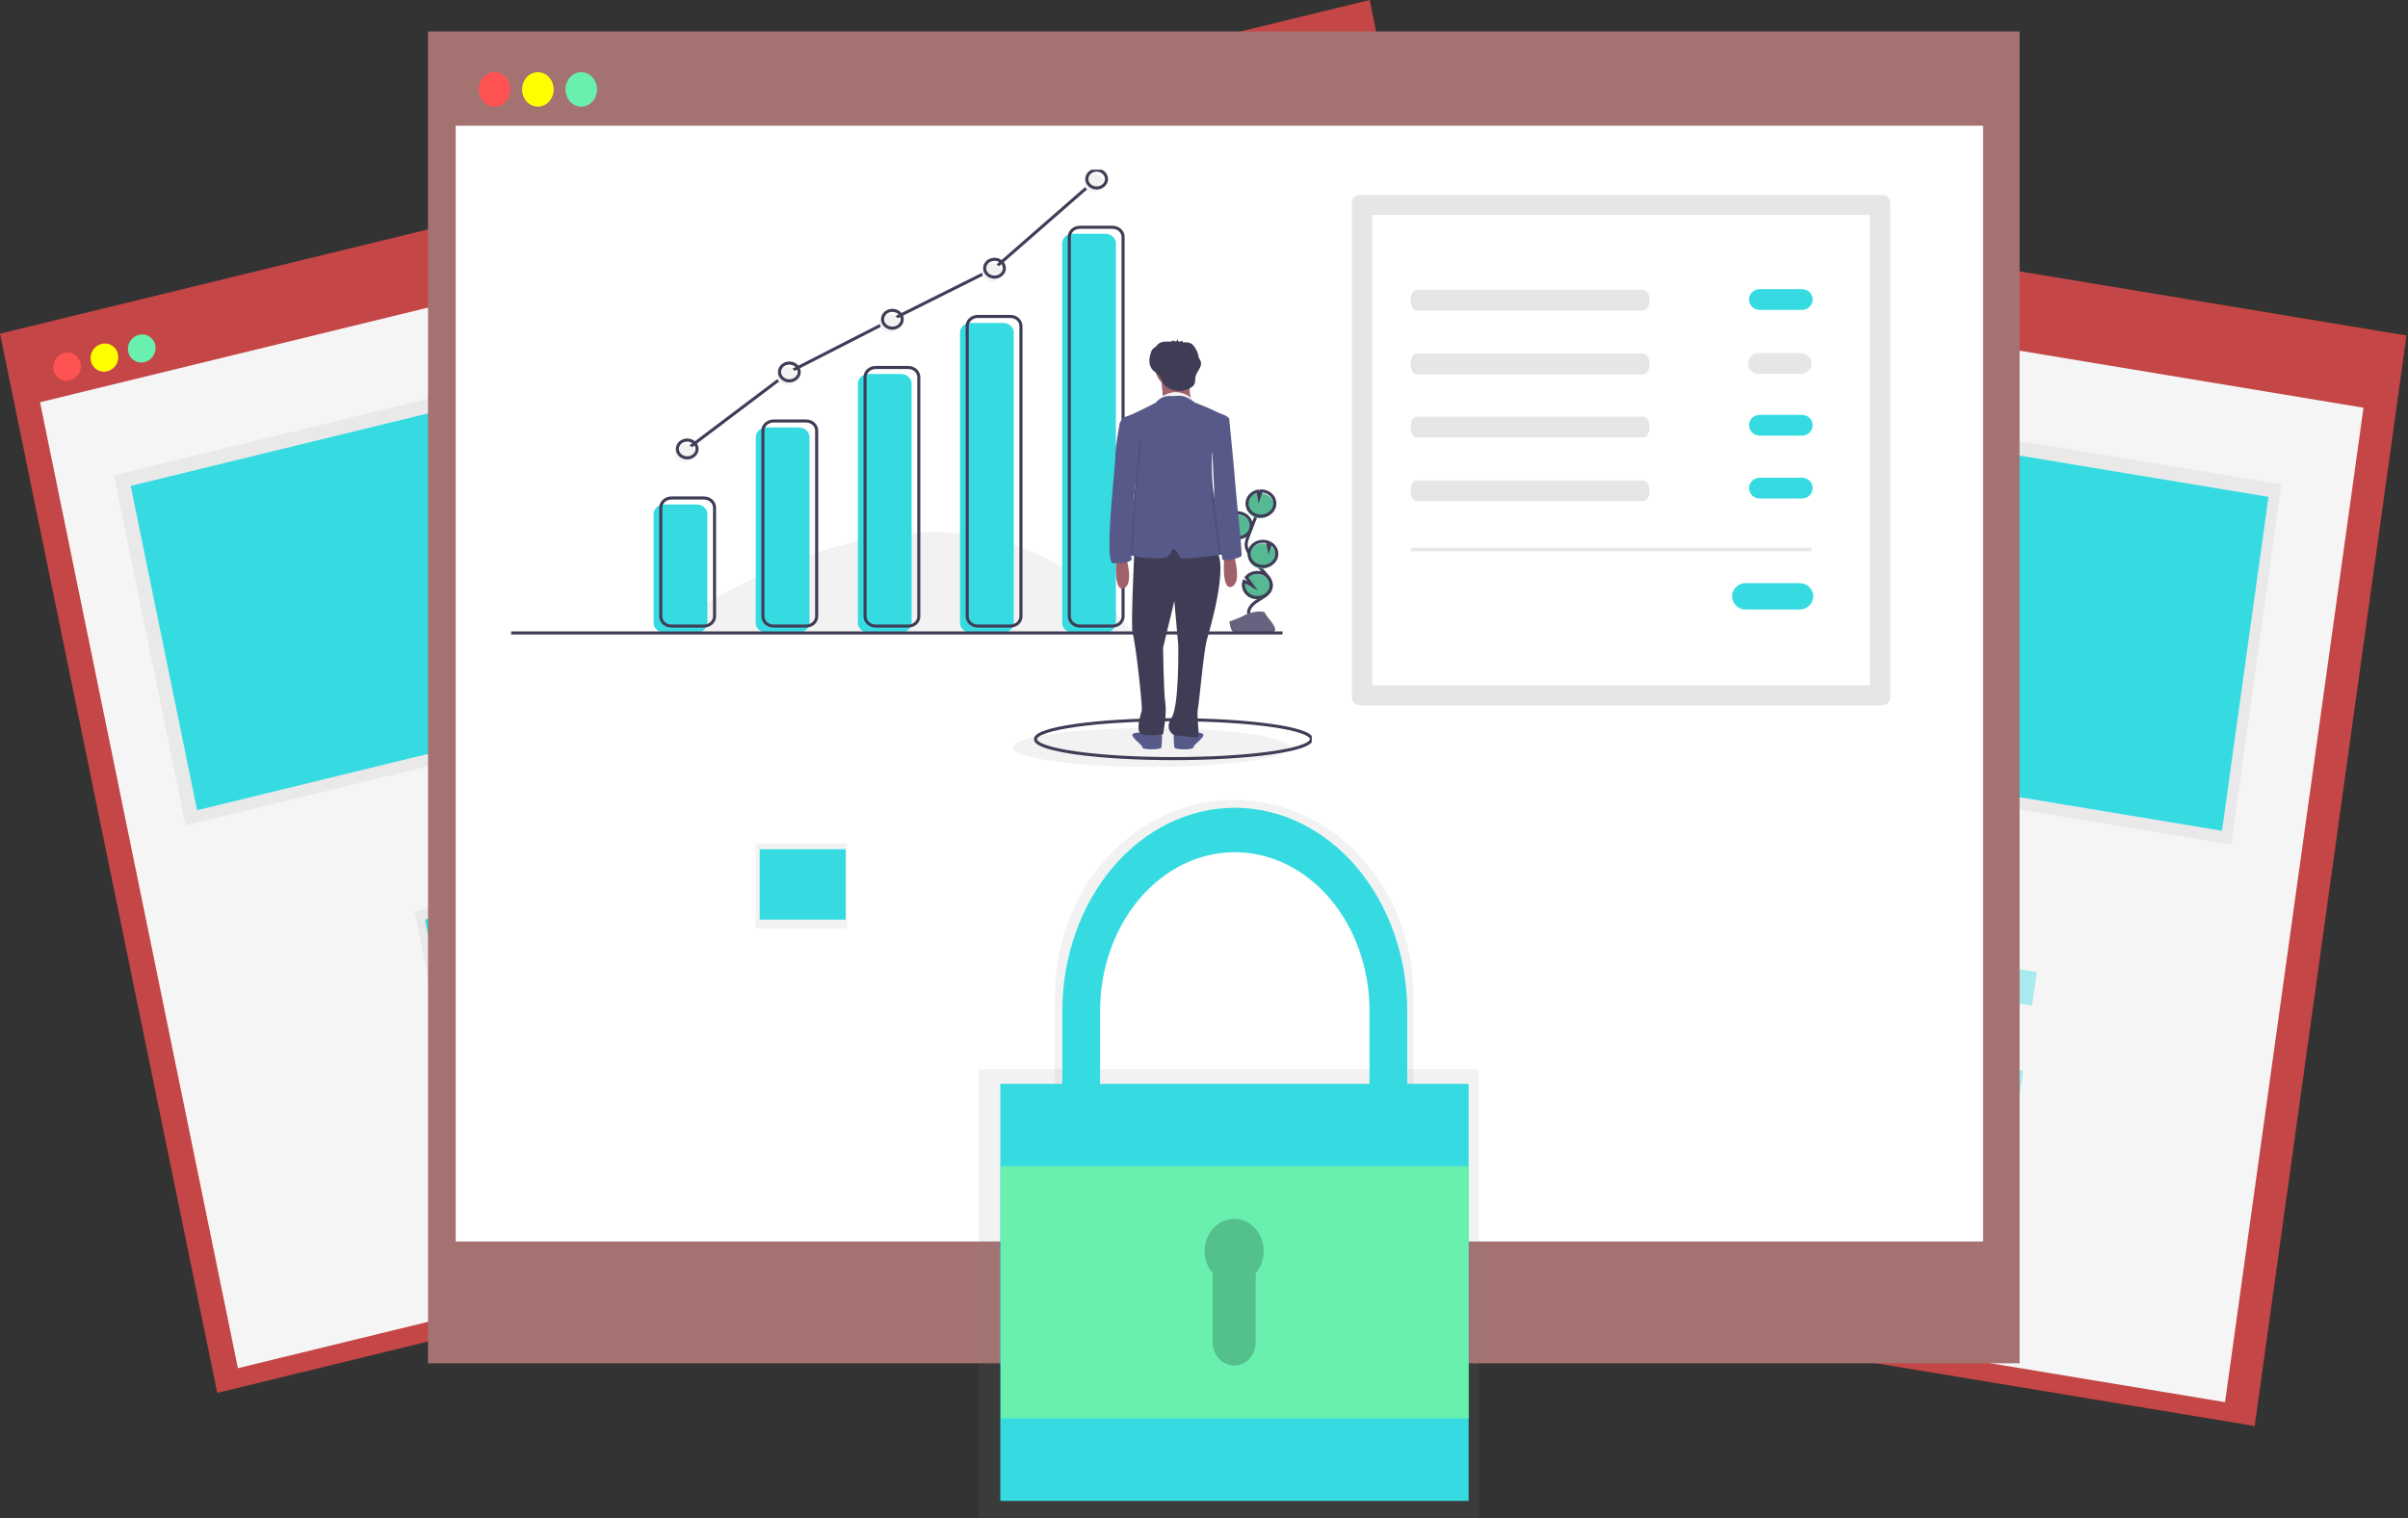 <svg width="782" height="493" viewBox="0 0 782 493" fill="none" xmlns="http://www.w3.org/2000/svg">
<rect x="0" y="0" width="782" height="493" fill="#333333" stroke="none"/>
<g clip-path="url(#clip0)">
<path d="M365.78 46.392L363.172 65.116L769.217 132.441L771.824 113.716L365.78 46.392Z" fill="#F5F5F5"/>
<path d="M358.316 38.787L309 392.935L732.204 463.104L781.52 108.957L358.316 38.787Z" fill="#C54646"/>
<path d="M362.97 65.325L318 388.268L722.583 455.35L767.553 132.407L362.97 65.325Z" fill="#F5F5F5"/>
<path d="M378.585 58.092C378.937 55.564 377.344 53.203 375.027 52.819C372.711 52.435 370.547 54.173 370.195 56.701C369.843 59.229 371.436 61.59 373.753 61.974C376.069 62.358 378.233 60.62 378.585 58.092Z" fill="#FF5252"/>
<path d="M390.12 59.999C390.472 57.471 388.879 55.11 386.562 54.726C384.245 54.342 382.082 56.08 381.73 58.608C381.378 61.136 382.971 63.497 385.287 63.881C387.604 64.265 389.768 62.527 390.12 59.999Z" fill="#FFFF00"/>
<path d="M401.655 61.916C402.007 59.388 400.414 57.027 398.097 56.643C395.78 56.259 393.617 57.997 393.265 60.525C392.913 63.053 394.505 65.414 396.822 65.798C399.139 66.182 401.303 64.444 401.655 61.916Z" fill="#69F0AE"/>
<path d="M376.306 96.824L360.013 213.834L724.599 274.285L740.893 157.275L376.306 96.824Z" fill="url(#paint0_linear)"/>
<path d="M736.69 161.362L379.967 102.216L364.868 210.645L721.591 269.792L736.69 161.362Z" fill="#36DBE2"/>
<path d="M415.908 269.379L412.758 292.003L437.065 296.033L440.215 273.409L415.908 269.379Z" fill="url(#paint1_linear)"/>
<path d="M439.663 274.912L416.788 271.12L414.181 289.844L437.055 293.637L439.663 274.912Z" fill="#36DBE2"/>
<path d="M435.197 306.896L412.323 303.103L409.715 321.828L432.589 325.62L435.197 306.896Z" fill="#FF5252"/>
<path d="M430.748 338.88L407.874 335.088L405.267 353.812L428.141 357.605L430.748 338.88Z" fill="#FF9800"/>
<path opacity="0.4" d="M661.438 315.674L477.004 285.094L475.484 296.011L659.918 326.591L661.438 315.674Z" fill="#36DBE2"/>
<path opacity="0.4" d="M656.98 347.659L472.546 317.079L471.026 327.995L655.46 358.576L656.98 347.659Z" fill="#36DBE2"/>
<path opacity="0.4" d="M652.532 379.644L468.098 349.064L466.578 359.98L651.012 390.56L652.532 379.644Z" fill="#36DBE2"/>
<path d="M436.247 8.439L9.505 112.526L13.23 130.712L439.973 26.625L436.247 8.439Z" fill="#F5F5F5"/>
<path d="M444.802 -9.62818e-06L0 108.353L70.555 452.342L515.358 343.989L444.802 -9.62818e-06Z" fill="#C54646"/>
<path d="M439.742 26.538L13 130.625L77.26 444.322L504.002 340.236L439.742 26.538Z" fill="#F5F5F5"/>
<path d="M22.696 123.52C25.129 122.926 26.693 120.456 26.191 118.001C25.688 115.547 23.308 114.038 20.875 114.631C18.442 115.225 16.878 117.696 17.38 120.15C17.883 122.605 20.263 124.113 22.696 123.52Z" fill="#FF5252"/>
<path d="M34.822 120.571C37.255 119.977 38.82 117.507 38.317 115.052C37.814 112.598 35.434 111.089 33.002 111.682C30.569 112.276 29.004 114.747 29.507 117.201C30.009 119.656 32.389 121.164 34.822 120.571Z" fill="#FFFF00"/>
<path d="M46.94 117.614C49.373 117.021 50.938 114.55 50.435 112.096C49.932 109.641 47.552 108.133 45.119 108.726C42.687 109.319 41.122 111.79 41.625 114.245C42.127 116.699 44.507 118.208 46.94 117.614Z" fill="#69F0AE"/>
<path d="M420.169 60.9L37 154.359L60.284 268.02L443.452 174.562L420.169 60.9Z" fill="url(#paint2_linear)"/>
<path d="M417.346 66.359L42.443 157.801L64.017 263.123L438.921 171.681L417.346 66.359Z" fill="#36DBE2"/>
<path d="M160.204 289.786L134.659 296.017L139.16 317.986L164.704 311.756L160.204 289.786Z" fill="url(#paint3_linear)"/>
<path d="M162.149 292.734L138.003 298.649L141.76 316.911L165.906 310.996L162.149 292.734Z" fill="#36DBE2"/>
<path d="M166.505 322.459L142.46 328.323L146.185 346.509L170.23 340.645L166.505 322.459Z" fill="#FF5252"/>
<path d="M175.041 355.095L150.896 361.01L154.653 379.272L178.798 373.357L175.041 355.095Z" fill="#FF9800"/>
<path opacity="0.4" d="M394.562 238.187L200.728 285.465L202.902 296.073L396.735 248.795L394.562 238.187Z" fill="#36DBE2"/>
<path opacity="0.4" d="M400.925 269.259L207.091 316.536L209.265 327.145L403.098 279.867L400.925 269.259Z" fill="#36DBE2"/>
<path opacity="0.4" d="M407.288 300.321L213.455 347.598L215.628 358.207L409.461 310.929L407.288 300.321Z" fill="#36DBE2"/>
<path d="M644.394 17.606H148.485V40.47H644.394V17.606Z" fill="#F5F5F5"/>
<path d="M655.863 10.207H139V442.73H655.863V10.207Z" fill="#A57272"/>
<path d="M644 40.828H148V403.178H644V40.828Z" fill="white"/>
<path d="M160.594 34.63C163.425 34.63 165.719 32.127 165.719 29.038C165.719 25.95 163.425 23.446 160.594 23.446C157.764 23.446 155.469 25.95 155.469 29.038C155.469 32.127 157.764 34.63 160.594 34.63Z" fill="#FF5252"/>
<path d="M174.677 34.63C177.508 34.63 179.802 32.127 179.802 29.038C179.802 25.95 177.508 23.446 174.677 23.446C171.847 23.446 169.552 25.95 169.552 29.038C169.552 32.127 171.847 34.63 174.677 34.63Z" fill="#FFFF00"/>
<path d="M188.76 34.63C191.59 34.63 193.885 32.127 193.885 29.038C193.885 25.95 191.59 23.446 188.76 23.446C185.929 23.446 183.635 25.95 183.635 29.038C183.635 32.127 185.929 34.63 188.76 34.63Z" fill="#69F0AE"/>
<path d="M275.081 273.88H245.397V301.509H275.081V273.88Z" fill="url(#paint4_linear)"/>
<path d="M274.645 275.786H246.706V298.65H274.645V275.786Z" fill="#36DBE2"/>
<path d="M480.255 347.238H317.862V493H480.255V347.238Z" fill="url(#paint5_linear)"/>
<path d="M355.335 324.059C355.335 310.898 360.126 298.277 368.654 288.971C377.182 279.666 388.748 274.438 400.809 274.438C412.87 274.438 424.436 279.666 432.964 288.971C441.492 298.277 446.283 310.898 446.283 324.059V355.812H459.013V324.059C459.107 315.653 457.671 307.31 454.789 299.514C451.906 291.719 447.634 284.625 442.22 278.644C436.806 272.664 430.357 267.915 423.249 264.674C416.14 261.434 408.513 259.765 400.809 259.765C393.105 259.765 385.478 261.434 378.369 264.674C371.261 267.915 364.812 272.664 359.398 278.644C353.984 284.625 349.712 291.719 346.829 299.514C343.947 307.31 342.511 315.653 342.605 324.059V355.812H355.335V324.059Z" fill="url(#paint6_linear)"/>
<path d="M357.25 328.326C357.25 314.65 361.859 301.534 370.064 291.863C378.269 282.193 389.397 276.76 401 276.76C412.603 276.76 423.731 282.193 431.936 291.863C440.141 301.534 444.75 314.65 444.75 328.326V361.329H457V328.326C457 310.821 451.1 294.032 440.598 281.653C430.096 269.275 415.852 262.321 401 262.321C386.148 262.321 371.904 269.275 361.402 281.653C350.9 294.032 345 310.821 345 328.326V361.329H357.25V328.326Z" fill="#36DBE2"/>
<path d="M476.763 352.001H324.847V487.284H476.763V352.001Z" fill="#36DBE2"/>
<path d="M476.916 352.143H325V487.425H476.916V352.143Z" fill="#36DBE2"/>
<path d="M411.954 404.171C411.962 402.182 411.524 400.221 410.676 398.46C409.828 396.699 408.597 395.193 407.092 394.072C405.586 392.951 403.851 392.25 402.039 392.031C400.228 391.812 398.394 392.082 396.7 392.816C395.006 393.551 393.503 394.727 392.323 396.243C391.143 397.759 390.322 399.568 389.932 401.511C389.541 403.453 389.594 405.471 390.084 407.387C390.575 409.302 391.489 411.057 392.746 412.497V438.43C392.746 440.775 393.6 443.023 395.119 444.681C396.639 446.339 398.7 447.271 400.848 447.271C402.997 447.271 405.058 446.339 406.577 444.681C408.097 443.023 408.951 440.775 408.951 438.43V412.497C410.89 410.243 411.965 407.263 411.954 404.171Z" fill="url(#paint7_linear)"/>
<path d="M476.916 378.681H325V460.613H476.916V378.681Z" fill="#69F0AE"/>
<g clip-path="url(#clip1)">
<path d="M215.025 205.29C215.025 205.29 311.767 132.244 367.485 205.29Z" fill="#F2F2F2"/>
<path d="M373.774 249.052C398.52 249.052 418.581 246.223 418.581 242.734C418.581 239.245 398.52 236.417 373.774 236.417C349.028 236.417 328.967 239.245 328.967 242.734C328.967 246.223 349.028 249.052 373.774 249.052Z" fill="#F2F2F2"/>
<path d="M381.078 246.359C405.824 246.359 425.885 243.53 425.885 240.041C425.885 236.552 405.824 233.724 381.078 233.724C356.332 233.724 336.272 236.552 336.272 240.041C336.272 243.53 356.332 246.359 381.078 246.359Z" stroke="#3F3D56" stroke-miterlimit="10"/>
<path d="M400.102 175.006C400.759 175.222 401.464 175.297 402.159 175.225C402.854 175.153 403.521 174.936 404.108 174.591C404.695 174.246 405.185 173.783 405.54 173.237C405.894 172.691 406.104 172.079 406.153 171.447C406.201 170.816 406.087 170.182 405.819 169.598C405.551 169.013 405.136 168.493 404.608 168.077C404.08 167.662 403.452 167.364 402.774 167.206C402.097 167.048 401.388 167.034 400.704 167.166L400.817 169.27L399.716 167.467C398.637 167.926 397.802 168.754 397.397 169.769C397.253 170.125 397.166 170.497 397.137 170.875C397.068 171.761 397.32 172.644 397.855 173.39C398.39 174.135 399.179 174.702 400.102 175.006V175.006Z" fill="#57B894"/>
<path d="M405.546 199.407C405.157 197.618 406.84 196.032 408.503 195.001C410.165 193.97 412.108 192.957 412.675 191.207C413.49 188.692 411.062 186.389 409.172 184.403C407.77 182.929 406.566 181.31 405.585 179.58C405.158 178.9 404.868 178.158 404.727 177.387C404.578 176.272 404.974 175.163 405.372 174.1C406.701 170.558 408.121 167.045 409.634 163.563" stroke="#3F3D56" stroke-miterlimit="10"/>
<path d="M400.288 174.464C400.946 174.68 401.65 174.755 402.345 174.683C403.04 174.611 403.707 174.394 404.294 174.049C404.881 173.704 405.371 173.241 405.726 172.695C406.08 172.15 406.29 171.537 406.339 170.905C406.387 170.274 406.273 169.641 406.005 169.056C405.737 168.471 405.322 167.951 404.794 167.536C404.266 167.121 403.638 166.822 402.96 166.664C402.283 166.506 401.574 166.492 400.89 166.624L401.003 168.728L399.902 166.925C398.823 167.384 397.988 168.212 397.583 169.228C397.439 169.583 397.352 169.955 397.323 170.333C397.254 171.22 397.506 172.103 398.041 172.848C398.576 173.593 399.365 174.161 400.288 174.464V174.464Z" stroke="#3F3D56" stroke-miterlimit="10"/>
<path d="M404.994 162.836C405.252 162.192 405.685 161.617 406.253 161.164C406.821 160.711 407.507 160.395 408.246 160.244L408.618 162.244L409.307 160.144C410.265 160.156 411.193 160.444 411.958 160.966C412.723 161.487 413.285 162.215 413.563 163.044C413.841 163.873 413.821 164.76 413.505 165.578C413.189 166.396 412.594 167.102 411.806 167.594C411.017 168.086 410.077 168.339 409.119 168.316C408.162 168.293 407.238 167.995 406.48 167.465C405.721 166.936 405.169 166.202 404.902 165.37C404.635 164.538 404.667 163.651 404.994 162.836H404.994Z" fill="#57B894"/>
<path d="M405.242 162.114C405.5 161.47 405.933 160.895 406.501 160.442C407.07 159.989 407.755 159.672 408.494 159.522L408.866 161.522L409.555 159.421C410.513 159.434 411.441 159.722 412.206 160.243C412.971 160.765 413.533 161.492 413.811 162.321C414.089 163.151 414.069 164.038 413.753 164.856C413.437 165.674 412.842 166.38 412.054 166.872C411.266 167.364 410.325 167.617 409.367 167.594C408.41 167.57 407.486 167.273 406.728 166.743C405.97 166.214 405.417 165.48 405.15 164.648C404.883 163.816 404.915 162.928 405.242 162.114V162.114Z" stroke="#3F3D56" stroke-miterlimit="10"/>
<path d="M408.379 184.444C409.422 184.786 410.567 184.769 411.597 184.396C412.627 184.023 413.47 183.321 413.964 182.422C414.458 181.523 414.57 180.492 414.277 179.523C413.984 178.555 413.308 177.718 412.377 177.172L411.847 178.787L411.472 176.763C411.468 176.761 411.464 176.76 411.46 176.759C410.902 176.576 410.31 176.494 409.718 176.518C409.125 176.542 408.543 176.671 408.006 176.899C407.468 177.126 406.986 177.447 406.585 177.843C406.185 178.239 405.875 178.703 405.672 179.207C405.47 179.712 405.38 180.248 405.406 180.784C405.433 181.32 405.576 181.846 405.827 182.333C406.078 182.819 406.433 183.256 406.871 183.618C407.309 183.98 407.821 184.261 408.379 184.444V184.444Z" fill="#57B894"/>
<path d="M408.594 183.712C409.637 184.054 410.782 184.037 411.812 183.665C412.842 183.292 413.685 182.589 414.179 181.69C414.673 180.792 414.784 179.76 414.492 178.792C414.199 177.824 413.523 176.987 412.592 176.441L412.062 178.055L411.686 176.031C411.683 176.03 411.679 176.028 411.675 176.027C410.549 175.658 409.306 175.708 408.221 176.167C407.135 176.626 406.296 177.457 405.887 178.476C405.479 179.495 405.534 180.619 406.042 181.601C406.549 182.583 407.467 183.342 408.594 183.712V183.712Z" stroke="#3F3D56" stroke-miterlimit="10"/>
<path d="M403.675 191.232C403.854 192.155 404.379 192.994 405.161 193.609C405.943 194.224 406.935 194.576 407.971 194.608C409.006 194.639 410.022 194.348 410.848 193.782C411.674 193.216 412.26 192.411 412.508 191.501C412.755 190.591 412.649 189.631 412.208 188.783C411.766 187.936 411.016 187.251 410.082 186.844C409.149 186.437 408.09 186.333 407.081 186.549C406.073 186.765 405.178 187.289 404.546 188.031L406.559 190.772L403.808 189.317C403.595 189.936 403.549 190.593 403.675 191.232V191.232Z" fill="#57B894"/>
<path d="M403.861 190.69C404.041 191.613 404.565 192.453 405.347 193.067C406.129 193.682 407.121 194.035 408.157 194.066C409.192 194.098 410.208 193.806 411.034 193.24C411.86 192.675 412.446 191.869 412.694 190.959C412.941 190.049 412.835 189.09 412.394 188.242C411.952 187.394 411.202 186.709 410.269 186.302C409.335 185.896 408.276 185.791 407.268 186.008C406.259 186.224 405.364 186.747 404.732 187.489L406.745 190.23L403.994 188.775C403.781 189.395 403.735 190.051 403.861 190.69V190.69Z" stroke="#3F3D56" stroke-miterlimit="10"/>
<path d="M399.273 201.831C399.273 201.831 403.26 200.417 404.461 199.643C405.663 198.869 410.594 197.945 410.892 199.186C411.19 200.428 416.884 205.361 412.383 205.394C407.882 205.426 401.924 206.062 400.725 205.401C399.526 204.74 399.273 201.831 399.273 201.831Z" fill="#656380"/>
<path opacity="0.2" d="M412.463 204.961C407.962 204.994 402.004 205.63 400.805 204.969C399.892 204.465 399.528 202.659 399.406 201.826C399.322 201.829 399.273 201.831 399.273 201.831C399.273 201.831 399.526 204.74 400.725 205.401C401.924 206.062 407.882 205.426 412.383 205.394C413.682 205.384 414.131 204.966 414.106 204.346C413.926 204.721 413.43 204.954 412.463 204.961Z" fill="black"/>
<path d="M226.271 163.831H215.709C213.805 163.831 212.261 165.228 212.261 166.951V202.302C212.261 204.025 213.805 205.422 215.709 205.422H226.271C228.175 205.422 229.719 204.025 229.719 202.302V166.951C229.719 165.228 228.175 163.831 226.271 163.831Z" fill="#36DBE2"/>
<path d="M259.439 138.825H248.878C246.974 138.825 245.43 140.221 245.43 141.944V202.302C245.43 204.025 246.974 205.422 248.878 205.422H259.439C261.343 205.422 262.887 204.025 262.887 202.302V141.944C262.887 140.221 261.343 138.825 259.439 138.825Z" fill="#36DBE2"/>
<path d="M292.608 121.452H282.046C280.142 121.452 278.599 122.848 278.599 124.571V202.302C278.599 204.025 280.142 205.422 282.046 205.422H292.608C294.512 205.422 296.056 204.025 296.056 202.302V124.571C296.056 122.848 294.512 121.452 292.608 121.452Z" fill="#36DBE2"/>
<path d="M325.776 104.868H315.215C313.311 104.868 311.767 106.265 311.767 107.988V202.302C311.767 204.025 313.311 205.422 315.215 205.422H325.776C327.681 205.422 329.224 204.025 329.224 202.302V107.988C329.224 106.265 327.681 104.868 325.776 104.868Z" fill="#36DBE2"/>
<path d="M358.945 75.913H348.384C346.479 75.913 344.936 77.31 344.936 79.032V202.302C344.936 204.025 346.479 205.422 348.384 205.422H358.945C360.849 205.422 362.393 204.025 362.393 202.302V79.032C362.393 77.31 360.849 75.913 358.945 75.913Z" fill="#36DBE2"/>
<path d="M228.598 161.726H218.037C216.133 161.726 214.589 163.122 214.589 164.845V200.196C214.589 201.919 216.133 203.316 218.037 203.316H228.598C230.502 203.316 232.046 201.919 232.046 200.196V164.845C232.046 163.122 230.502 161.726 228.598 161.726Z" stroke="#3F3D56" stroke-miterlimit="10"/>
<path d="M261.767 136.719H251.206C249.301 136.719 247.758 138.116 247.758 139.838V200.196C247.758 201.919 249.301 203.316 251.206 203.316H261.767C263.671 203.316 265.215 201.919 265.215 200.196V139.838C265.215 138.116 263.671 136.719 261.767 136.719Z" stroke="#3F3D56" stroke-miterlimit="10"/>
<path d="M294.935 119.346H284.374C282.47 119.346 280.926 120.742 280.926 122.465V200.196C280.926 201.919 282.47 203.316 284.374 203.316H294.935C296.84 203.316 298.383 201.919 298.383 200.196V122.465C298.383 120.742 296.84 119.346 294.935 119.346Z" stroke="#3F3D56" stroke-miterlimit="10"/>
<path d="M328.104 102.762H317.543C315.638 102.762 314.095 104.159 314.095 105.882V200.196C314.095 201.919 315.638 203.316 317.543 203.316H328.104C330.008 203.316 331.552 201.919 331.552 200.196V105.882C331.552 104.159 330.008 102.762 328.104 102.762Z" stroke="#3F3D56" stroke-miterlimit="10"/>
<path d="M361.273 73.807H350.711C348.807 73.807 347.263 75.204 347.263 76.927V200.196C347.263 201.919 348.807 203.316 350.711 203.316H361.273C363.177 203.316 364.72 201.919 364.72 200.196V76.927C364.72 75.204 363.177 73.807 361.273 73.807Z" stroke="#3F3D56" stroke-miterlimit="10"/>
<path d="M416.51 205.553H166" stroke="#3F3D56" stroke-miterlimit="10"/>
<path d="M400.712 180.303C400.712 180.303 403.45 189.221 399.982 190.542C396.514 191.864 397.609 180.634 397.609 180.634L400.712 180.303Z" fill="#A0616A"/>
<path d="M375.887 237.444C375.887 237.444 373.331 237.279 372.418 237.774C372.145 237.919 371.841 238.009 371.526 238.037C371.211 238.066 370.892 238.032 370.593 237.94C370.593 237.94 366.577 237.609 368.037 239.426C369.498 241.243 370.958 241.903 370.958 242.729C370.958 243.555 376.982 243.555 377.164 242.729C377.347 241.903 377.529 237.609 377.164 237.444C376.799 237.279 375.887 237.444 375.887 237.444Z" fill="#575A89"/>
<path d="M382.641 237.444C382.641 237.444 385.196 237.279 386.109 237.774C386.382 237.919 386.687 238.009 387.002 238.037C387.317 238.066 387.635 238.032 387.934 237.94C387.934 237.94 391.95 237.609 390.49 239.426C389.03 241.243 387.569 241.903 387.569 242.729C387.569 243.555 381.545 243.555 381.363 242.729C381.18 241.903 380.998 237.609 381.363 237.444C381.728 237.279 382.641 237.444 382.641 237.444Z" fill="#575A89"/>
<path d="M368.403 178.487C368.403 178.487 367.125 204.58 367.855 205.901C368.585 207.222 371.141 229.517 370.776 230.838C370.41 232.159 368.585 237.609 370.776 238.435C372.966 239.261 377.712 238.435 377.712 238.435C377.712 238.435 378.99 231.829 378.442 228.361C377.895 224.893 377.712 210.36 377.712 210.36L381.363 195.167L382.641 209.534C382.641 209.534 383.006 229.187 380.45 233.15C377.895 237.114 381.363 238.765 381.363 238.765C381.363 238.765 388.299 239.591 389.03 239.426C389.76 239.261 388.482 232.82 389.03 230.013C389.577 227.205 390.855 211.516 391.95 207.718C393.046 203.919 399.252 182.78 394.688 178.487C390.125 174.193 368.403 178.487 368.403 178.487Z" fill="#3F3D56"/>
<path d="M381.728 125.805C385.256 125.805 388.117 123.217 388.117 120.025C388.117 116.832 385.256 114.244 381.728 114.244C378.199 114.244 375.339 116.832 375.339 120.025C375.339 123.217 378.199 125.805 381.728 125.805Z" fill="#A0616A"/>
<path d="M376.982 122.667C376.982 122.667 378.077 130.594 377.53 130.759C376.982 130.924 387.204 130.759 387.204 130.759C387.204 130.759 385.196 125.97 387.204 122.171L376.982 122.667Z" fill="#A0616A"/>
<path d="M376.982 129.108C376.982 129.108 381.431 125.144 386.691 129.108L387.031 130.289L384.284 130.264H376.982V129.108Z" fill="#F2F2F2"/>
<path d="M398.704 179.808C398.283 179.884 397.249 180.039 395.902 180.224C391.417 180.837 383.469 181.765 383.188 181.129C382.823 180.303 381.545 177.331 380.633 178.652C379.72 179.973 380.268 181.129 376.434 181.294C373.826 181.406 370.034 181.06 367.935 180.515C366.949 180.259 366.336 179.96 366.395 179.643C366.577 178.652 368.585 159.825 368.585 158.008C368.585 156.192 369.315 147.439 369.315 147.439L364.069 138.1L363.656 137.365C363.656 137.365 364.204 135.548 365.847 135.218C367.49 134.888 375.339 130.759 375.339 130.759C375.339 130.759 376.982 128.447 380.085 128.612C383.188 128.777 383.918 127.621 388.117 130.759C388.117 130.759 393.228 132.741 395.053 133.732C396.879 134.723 398.887 134.723 399.069 136.374C399.106 136.706 398.907 137.345 398.566 138.153C397.315 141.112 394.155 146.349 393.661 147.165C393.617 147.236 393.593 147.274 393.593 147.274C393.593 147.274 393.498 150.243 393.599 153.72V153.728C393.697 157.062 393.975 160.862 394.688 162.963C396.149 167.257 400.53 179.478 398.704 179.808Z" fill="#575A89"/>
<path d="M390.022 117.652C389.894 117.126 389.648 116.629 389.3 116.192C389.161 114.984 388.716 113.822 387.998 112.795C387.718 112.314 387.319 111.898 386.832 111.578C386.276 111.287 385.64 111.144 384.998 111.164C384.882 111.162 384.672 111.194 384.484 111.202C384.363 111.168 384.241 111.138 384.119 111.109C384.048 110.966 383.906 110.548 383.867 110.576L383.335 110.959C383.11 110.924 382.884 110.896 382.656 110.874C382.574 110.661 382.491 110.448 382.408 110.234C382.274 110.425 382.157 110.625 382.057 110.832C381.831 110.822 381.605 110.819 381.378 110.822L380.926 110.429C380.899 110.538 380.838 110.638 380.749 110.717C380.66 110.796 380.548 110.849 380.427 110.871C380.219 110.89 380.011 110.915 379.805 110.945C379.788 110.945 379.771 110.945 379.754 110.945C378.64 110.92 377.441 110.875 376.509 111.428C376.073 111.699 375.719 112.063 375.476 112.489C375.362 112.559 375.248 112.629 375.137 112.703C374.763 112.934 374.44 113.224 374.181 113.56C373.994 113.85 373.852 114.162 373.759 114.487C373.403 115.466 373.238 116.493 373.272 117.523C373.31 118.56 373.742 119.553 374.496 120.335C374.974 120.8 375.581 121.143 376.06 121.607C377.045 122.562 377.23 123.894 378.072 124.905C378.964 125.974 380.591 126.678 382.019 126.879C382.878 126.996 383.754 126.959 384.597 126.769C385.44 126.578 386.233 126.239 386.931 125.771C387.266 125.56 387.55 125.29 387.767 124.978C388.263 124.202 388.053 123.227 388.237 122.346C388.582 120.695 390.323 119.31 390.022 117.652Z" fill="#3F3D56"/>
<path d="M365.664 180.799C365.664 180.799 368.402 189.717 364.934 191.038C361.466 192.359 362.561 181.129 362.561 181.129L365.664 180.799Z" fill="#A0616A"/>
<path opacity="0.1" d="M368.948 160.562C368.948 160.562 367.751 176.64 367.935 180.515C366.949 180.259 366.336 179.96 366.395 179.643C366.577 178.652 368.585 159.825 368.585 158.008C368.585 156.192 369.315 147.439 369.315 147.439L364.069 138.1C364.153 137.637 364.204 137.365 364.204 137.365L366.851 142.402L370.593 143.31L368.948 160.562Z" fill="black"/>
<path d="M364.934 136.374L363.656 137.365C363.656 137.365 362.014 146.118 362.196 148.265C362.379 150.412 358.363 182.946 361.466 182.946C364.569 182.946 368.037 182.45 367.49 181.294C366.942 180.138 368.401 160.562 368.401 160.562L370.045 143.31L364.934 136.374Z" fill="#575A89"/>
<path opacity="0.1" d="M398.566 138.153C397.315 141.112 394.155 146.349 393.661 147.165C393.675 145.053 393.684 143.558 393.684 143.558L397.518 136.457L398.339 135.879C398.339 135.879 398.427 136.752 398.566 138.153Z" fill="black"/>
<path opacity="0.1" d="M398.704 179.808C398.283 179.884 397.249 180.039 395.902 180.224C395.203 175.547 393.334 162.097 393.453 160.831C393.511 160.207 393.56 157.122 393.599 153.728C393.697 157.062 393.975 160.862 394.688 162.963C396.149 167.257 400.53 179.478 398.704 179.808Z" fill="black"/>
<path d="M396.421 135.091L399.159 135.751C399.159 135.751 400.984 154.083 401.167 157.22C401.349 160.358 403.54 179.68 403.175 180.506C402.81 181.332 397.151 182.488 396.968 181.662C396.786 180.836 394.132 162.204 394.272 160.703C394.413 159.202 393.5 143.678 393.5 143.678L396.421 135.091Z" fill="#575A89"/>
<path d="M223.172 145.8L256.341 120.794L289.8 103.684L322.969 87.1L356.137 58.145" stroke="#3F3D56" stroke-miterlimit="10"/>
<path d="M222.299 150.012C224.067 150.012 225.5 148.716 225.5 147.116C225.5 145.517 224.067 144.221 222.299 144.221C220.532 144.221 219.099 145.517 219.099 147.116C219.099 148.716 220.532 150.012 222.299 150.012Z" fill="#F2F2F2"/>
<path d="M255.468 125.005C257.235 125.005 258.668 123.709 258.668 122.11C258.668 120.511 257.235 119.214 255.468 119.214C253.7 119.214 252.267 120.511 252.267 122.11C252.267 123.709 253.7 125.005 255.468 125.005Z" fill="#F2F2F2"/>
<path d="M288.927 107.895C290.695 107.895 292.128 106.599 292.128 105C292.128 103.401 290.695 102.104 288.927 102.104C287.16 102.104 285.727 103.401 285.727 105C285.727 106.599 287.16 107.895 288.927 107.895Z" fill="#F2F2F2"/>
<path d="M322.096 91.312C323.864 91.312 325.296 90.016 325.296 88.416C325.296 86.817 323.864 85.521 322.096 85.521C320.328 85.521 318.895 86.817 318.895 88.416C318.895 90.016 320.328 91.312 322.096 91.312Z" fill="#F2F2F2"/>
<path d="M355.265 62.357C357.032 62.357 358.465 61.06 358.465 59.461C358.465 57.862 357.032 56.566 355.265 56.566C353.497 56.566 352.064 57.862 352.064 59.461C352.064 61.06 353.497 62.357 355.265 62.357Z" fill="#F2F2F2"/>
<path d="M223.172 148.696C224.94 148.696 226.373 147.399 226.373 145.8C226.373 144.201 224.94 142.905 223.172 142.905C221.405 142.905 219.972 144.201 219.972 145.8C219.972 147.399 221.405 148.696 223.172 148.696Z" stroke="#3F3D56" stroke-miterlimit="10"/>
<path d="M256.341 123.689C258.108 123.689 259.541 122.393 259.541 120.794C259.541 119.194 258.108 117.898 256.341 117.898C254.573 117.898 253.14 119.194 253.14 120.794C253.14 122.393 254.573 123.689 256.341 123.689Z" stroke="#3F3D56" stroke-miterlimit="10"/>
<path d="M289.8 106.579C291.568 106.579 293.001 105.283 293.001 103.684C293.001 102.085 291.568 100.788 289.8 100.788C288.033 100.788 286.6 102.085 286.6 103.684C286.6 105.283 288.033 106.579 289.8 106.579Z" stroke="#3F3D56" stroke-miterlimit="10"/>
<path d="M322.969 89.996C324.736 89.996 326.169 88.7 326.169 87.1C326.169 85.501 324.736 84.205 322.969 84.205C321.201 84.205 319.768 85.501 319.768 87.1C319.768 88.7 321.201 89.996 322.969 89.996Z" stroke="#3F3D56" stroke-miterlimit="10"/>
<path d="M356.137 61.041C357.905 61.041 359.338 59.744 359.338 58.145C359.338 56.546 357.905 55.25 356.137 55.25C354.37 55.25 352.937 56.546 352.937 58.145C352.937 59.744 354.37 61.041 356.137 61.041Z" stroke="#3F3D56" stroke-miterlimit="10"/>
</g>
<path opacity="0.2" d="M410.409 406.305C410.411 404.594 410.03 402.907 409.298 401.394C408.566 399.881 407.505 398.586 406.209 397.623C404.912 396.66 403.419 396.058 401.86 395.87C400.302 395.682 398.724 395.913 397.266 396.544C395.808 397.174 394.514 398.185 393.496 399.487C392.479 400.789 391.769 402.344 391.429 404.014C391.089 405.685 391.129 407.421 391.546 409.071C391.963 410.721 392.744 412.234 393.82 413.479V435.838C393.82 437.86 394.556 439.798 395.866 441.228C397.176 442.657 398.952 443.46 400.805 443.46C402.657 443.46 404.434 442.657 405.744 441.228C407.053 439.798 407.789 437.86 407.789 435.838V413.479C409.467 411.538 410.404 408.973 410.409 406.305V406.305Z" fill="black"/>
<path d="M459.766 223.885L451.103 224.449L452.258 135.833L466.078 135.837L459.766 223.885Z" fill="#A0616A"/>
<path d="M479.104 113.186C477.383 113.284 475.688 112.732 474.37 111.645C473.052 110.557 472.211 109.017 472.021 107.342L470.591 94.759L478.232 92.679L484.541 103.313C485.118 104.286 485.43 105.386 485.449 106.511C485.467 107.635 485.19 108.745 484.645 109.734C484.1 110.724 483.305 111.561 482.335 112.166C481.365 112.77 480.253 113.121 479.104 113.186Z" fill="#A0616A"/>
<path d="M441.65 63.284C440.948 63.284 440.274 63.558 439.777 64.043C439.28 64.529 439.001 65.187 439 65.874V226.464C439.001 227.151 439.28 227.809 439.777 228.295C440.274 228.78 440.948 229.053 441.65 229.054H611.255C611.958 229.053 612.632 228.78 613.128 228.295C613.625 227.809 613.905 227.151 613.906 226.464V65.874C613.905 65.187 613.625 64.529 613.128 64.043C612.632 63.558 611.958 63.284 611.255 63.284L441.65 63.284Z" fill="#E6E6E6"/>
<path d="M445.641 222.563H607.264V69.775H445.641V222.563Z" fill="white"/>
<path d="M460.036 94.116C458.958 94.116 458.081 95.626 458.081 97.483C458.081 99.34 458.958 100.85 460.036 100.85H533.75C534.829 100.85 535.706 99.34 535.706 97.483C535.706 95.626 534.829 94.116 533.75 94.116H460.036Z" fill="#E6E6E6"/>
<path d="M460.036 114.837C458.958 114.837 458.081 116.348 458.081 118.204C458.081 120.061 458.958 121.571 460.036 121.571H533.75C534.829 121.571 535.706 120.061 535.706 118.204C535.706 116.348 534.829 114.837 533.75 114.837H460.036Z" fill="#E6E6E6"/>
<path d="M460.036 135.319C458.958 135.319 458.081 136.83 458.081 138.687C458.081 140.543 458.958 142.054 460.036 142.054H533.75C534.829 142.054 535.706 140.543 535.706 138.687C535.706 136.83 534.829 135.319 533.75 135.319H460.036Z" fill="#E6E6E6"/>
<path d="M460.036 156.041C458.958 156.041 458.081 157.551 458.081 159.408C458.081 161.264 458.958 162.775 460.036 162.775H533.75C534.829 162.775 535.706 161.264 535.706 159.408C535.706 157.551 534.829 156.041 533.75 156.041H460.036Z" fill="#E6E6E6"/>
<path d="M571.445 93.905C570.531 93.905 569.655 94.26 569.009 94.891C568.363 95.522 568 96.379 568 97.272C568 98.165 568.363 99.021 569.009 99.653C569.655 100.284 570.531 100.639 571.445 100.639H585.226C586.139 100.639 587.016 100.284 587.662 99.653C588.308 99.021 588.671 98.165 588.671 97.272C588.671 96.379 588.308 95.522 587.662 94.891C587.016 94.26 586.139 93.905 585.226 93.905H571.445Z" fill="#36DBE2"/>
<path d="M571.096 114.657C570.182 114.657 569.306 115.012 568.66 115.643C568.014 116.275 567.651 117.131 567.651 118.024C567.651 118.917 568.014 119.774 568.66 120.405C569.306 121.037 570.182 121.391 571.096 121.391H584.876C585.79 121.391 586.666 121.037 587.312 120.405C587.958 119.774 588.321 118.917 588.321 118.024C588.321 117.131 587.958 116.275 587.312 115.643C586.666 115.012 585.79 114.657 584.876 114.657H571.096Z" fill="#E6E6E6"/>
<path d="M571.445 134.733C570.531 134.733 569.655 135.088 569.009 135.719C568.363 136.351 568 137.207 568 138.1C568 138.993 568.363 139.85 569.009 140.481C569.655 141.113 570.531 141.467 571.445 141.467H585.226C586.139 141.467 587.016 141.113 587.662 140.481C588.308 139.85 588.671 138.993 588.671 138.1C588.671 137.207 588.308 136.351 587.662 135.719C587.016 135.088 586.139 134.733 585.226 134.733H571.445Z" fill="#36DBE2"/>
<path d="M571.445 155.147C570.531 155.147 569.655 155.502 569.009 156.133C568.363 156.765 568 157.621 568 158.514C568 159.407 568.363 160.264 569.009 160.895C569.655 161.527 570.531 161.881 571.445 161.881H585.226C586.139 161.881 587.016 161.527 587.662 160.895C588.308 160.264 588.671 159.407 588.671 158.514C588.671 157.621 588.308 156.765 587.662 156.133C587.016 155.502 586.139 155.147 585.226 155.147H571.445Z" fill="#36DBE2"/>
<path d="M566.897 189.368C565.732 189.368 564.616 189.82 563.792 190.624C562.969 191.429 562.507 192.52 562.507 193.658C562.507 194.796 562.969 195.887 563.792 196.692C564.616 197.497 565.732 197.949 566.897 197.949H584.456C585.62 197.949 586.737 197.497 587.56 196.692C588.383 195.887 588.846 194.796 588.846 193.658C588.846 192.52 588.383 191.429 587.56 190.624C586.737 189.82 585.62 189.368 584.456 189.368H566.897Z" fill="#36DBE2"/>
<path d="M588.258 177.884H458.322V179.012H588.258V177.884Z" fill="#E6E6E6"/>
</g>
<defs>
<linearGradient id="paint0_linear" x1="60086.7" y1="191442" x2="68246.2" y2="142231" gradientUnits="userSpaceOnUse">
<stop stop-color="#808080" stop-opacity="0.25"/>
<stop offset="0.54" stop-color="#808080" stop-opacity="0.12"/>
<stop offset="1" stop-color="#808080" stop-opacity="0.1"/>
</linearGradient>
<linearGradient id="paint1_linear" x1="12192.1" y1="16263.9" x2="12297.2" y2="15629.6" gradientUnits="userSpaceOnUse">
<stop stop-color="#808080" stop-opacity="0.25"/>
<stop offset="0.54" stop-color="#808080" stop-opacity="0.12"/>
<stop offset="1" stop-color="#808080" stop-opacity="0.1"/>
</linearGradient>
<linearGradient id="paint2_linear" x1="173805" y1="7154.35" x2="170446" y2="-6615.86" gradientUnits="userSpaceOnUse">
<stop stop-color="#808080" stop-opacity="0.25"/>
<stop offset="0.54" stop-color="#808080" stop-opacity="0.12"/>
<stop offset="1" stop-color="#808080" stop-opacity="0.1"/>
</linearGradient>
<linearGradient id="paint3_linear" x1="9888.21" y1="9132.41" x2="9762.73" y2="8617.93" gradientUnits="userSpaceOnUse">
<stop stop-color="#808080" stop-opacity="0.25"/>
<stop offset="0.54" stop-color="#808080" stop-opacity="0.12"/>
<stop offset="1" stop-color="#808080" stop-opacity="0.1"/>
</linearGradient>
<linearGradient id="paint4_linear" x1="9093.51" y1="9017.63" x2="9093.51" y2="8216.42" gradientUnits="userSpaceOnUse">
<stop stop-color="#808080" stop-opacity="0.25"/>
<stop offset="0.54" stop-color="#808080" stop-opacity="0.12"/>
<stop offset="1" stop-color="#808080" stop-opacity="0.1"/>
</linearGradient>
<linearGradient id="paint5_linear" x1="74542.7" y1="75776.2" x2="74542.7" y2="53474.6" gradientUnits="userSpaceOnUse">
<stop stop-color="#808080" stop-opacity="0.25"/>
<stop offset="0.54" stop-color="#808080" stop-opacity="0.12"/>
<stop offset="1" stop-color="#808080" stop-opacity="0.1"/>
</linearGradient>
<linearGradient id="paint6_linear" x1="71499.8" y1="54501.5" x2="71499.8" y2="44896.8" gradientUnits="userSpaceOnUse">
<stop stop-color="#808080" stop-opacity="0.25"/>
<stop offset="0.54" stop-color="#808080" stop-opacity="0.12"/>
<stop offset="1" stop-color="#808080" stop-opacity="0.1"/>
</linearGradient>
<linearGradient id="paint7_linear" x1="14008.5" y1="36939.6" x2="14008.5" y2="33731.5" gradientUnits="userSpaceOnUse">
<stop stop-color="#808080" stop-opacity="0.25"/>
<stop offset="0.54" stop-color="#808080" stop-opacity="0.12"/>
<stop offset="1" stop-color="#808080" stop-opacity="0.1"/>
</linearGradient>
<clipPath id="clip0">
<rect width="782" height="493" fill="white"/>
</clipPath>
<clipPath id="clip1">
<rect width="260" height="193.934" fill="white" transform="translate(166 55.118)"/>
</clipPath>
</defs>
</svg>
